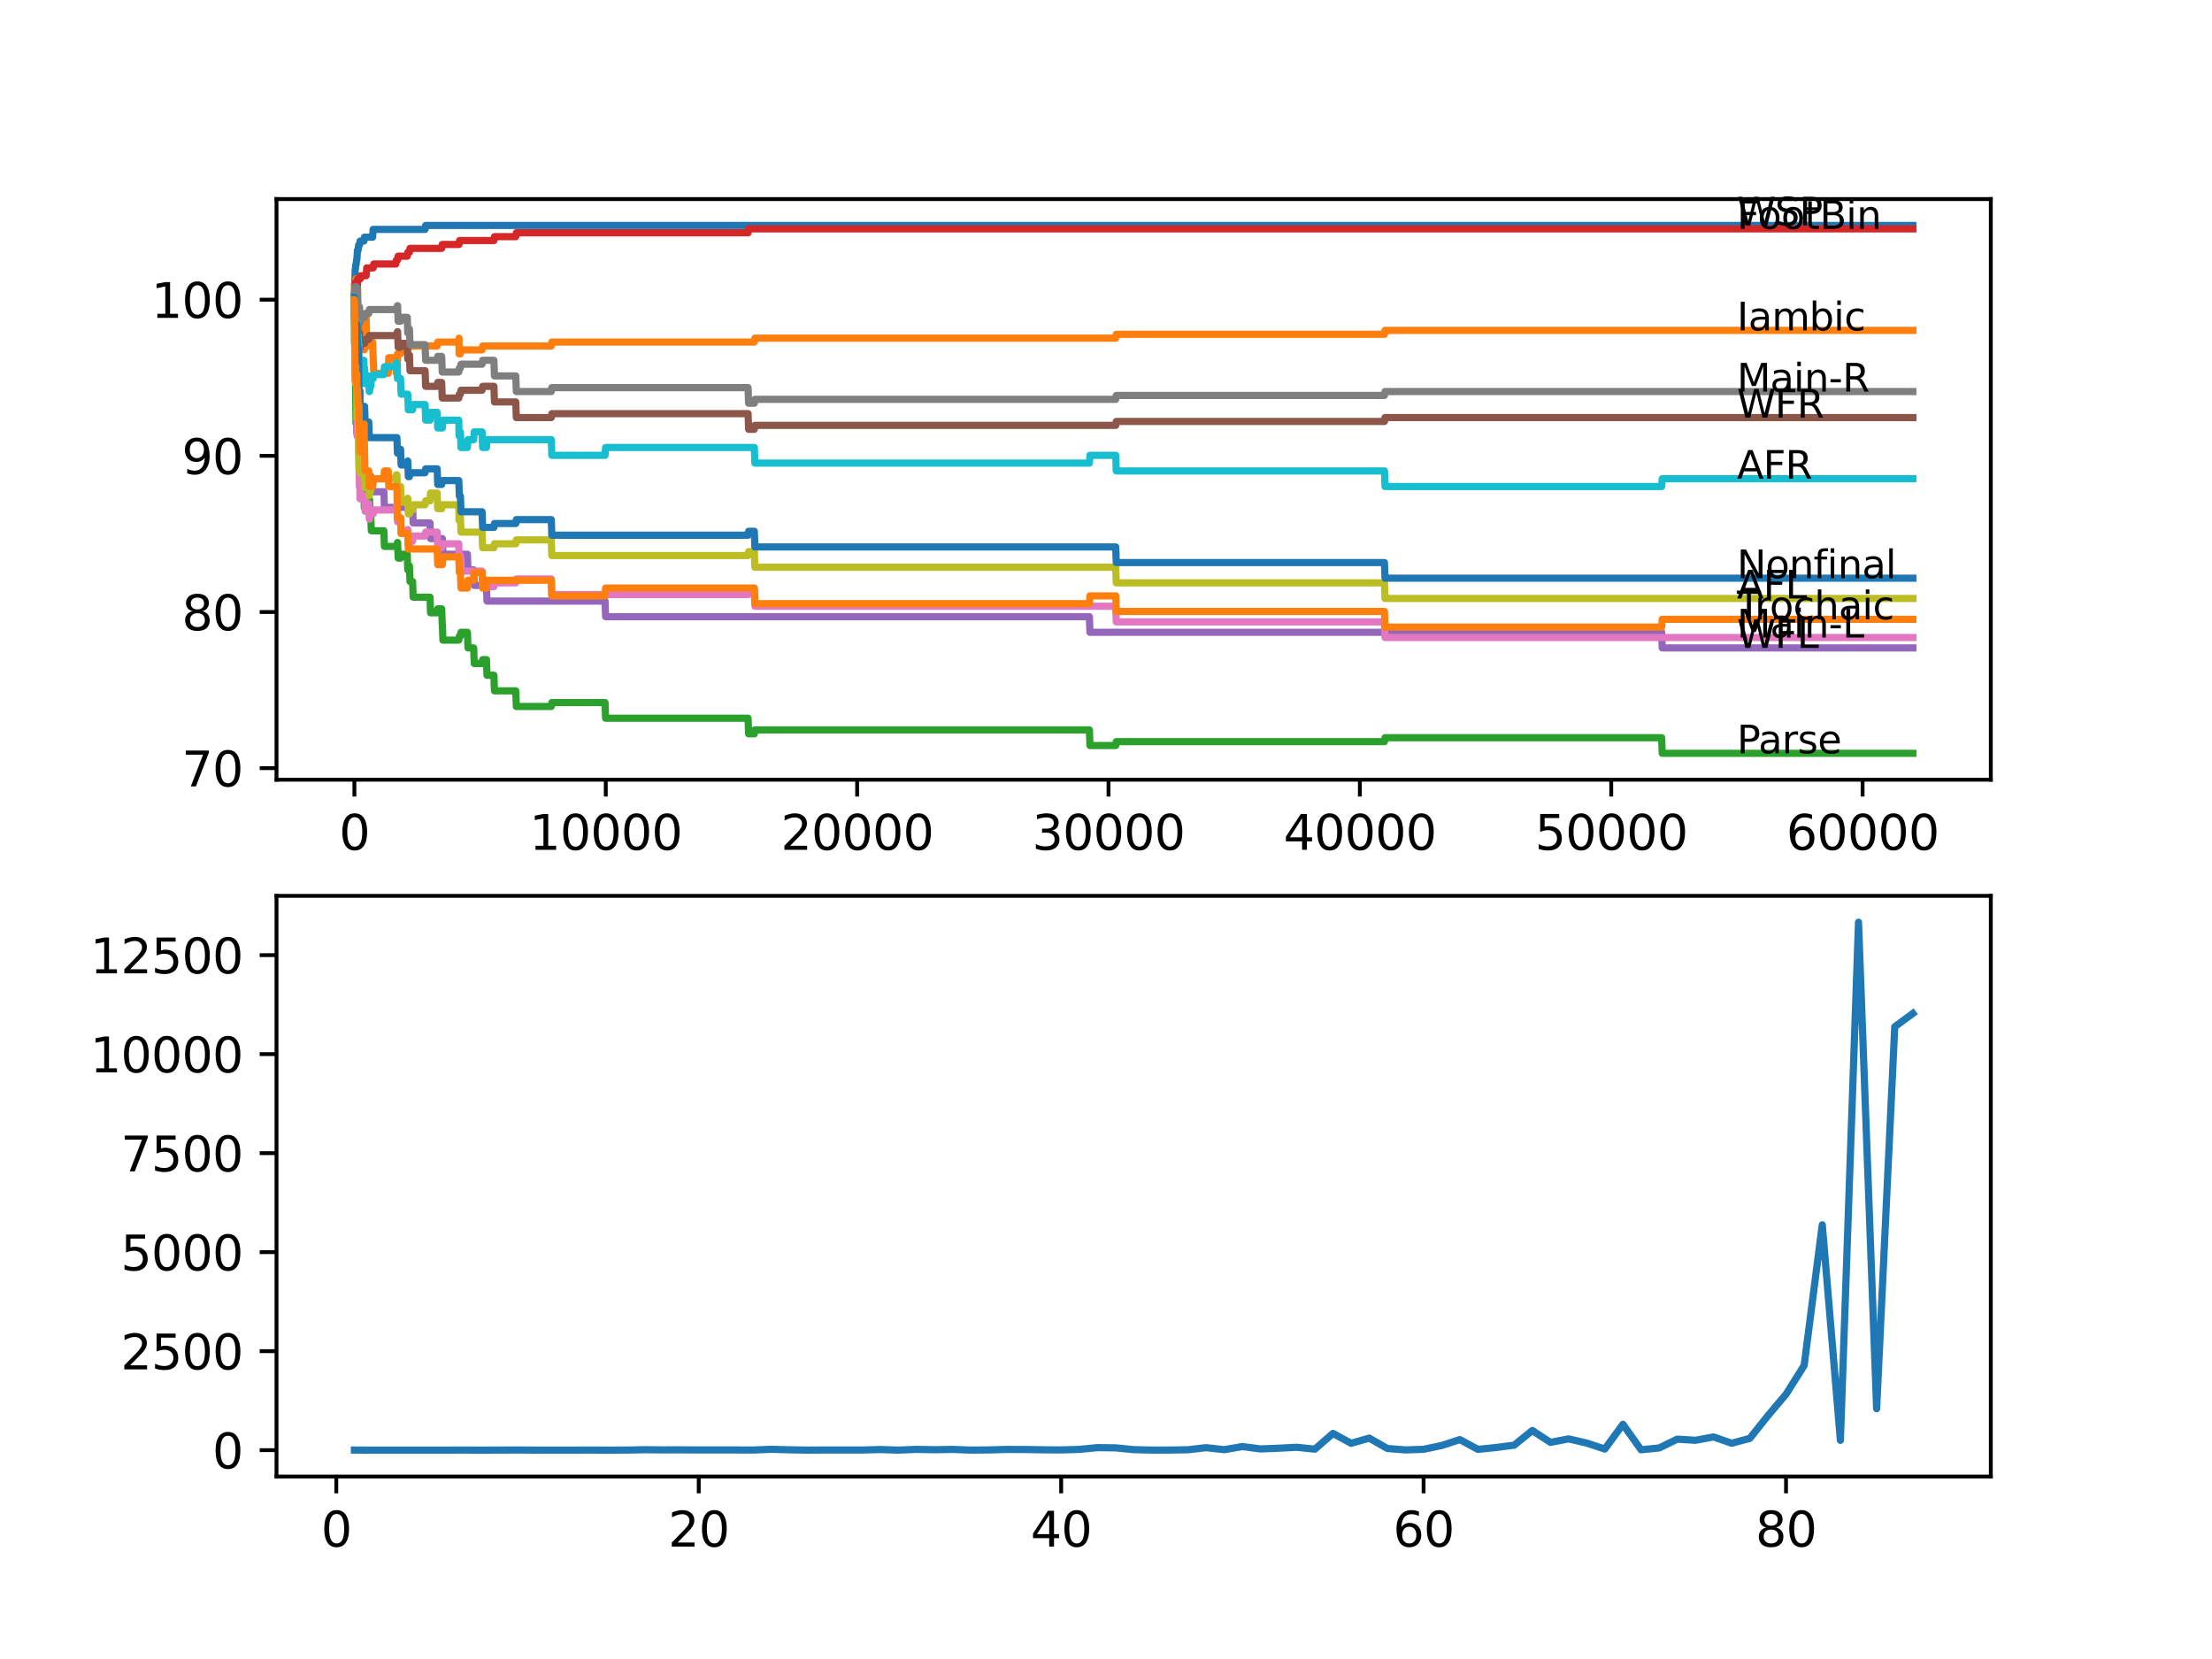 <?xml version="1.0" encoding="utf-8" standalone="no"?>
<!DOCTYPE svg PUBLIC "-//W3C//DTD SVG 1.1//EN"
  "http://www.w3.org/Graphics/SVG/1.1/DTD/svg11.dtd">
<svg xmlns:xlink="http://www.w3.org/1999/xlink" width="460.8pt" height="345.6pt" viewBox="0 0 460.8 345.6" xmlns="http://www.w3.org/2000/svg" version="1.1">
 <defs>
  <style type="text/css">*{stroke-linejoin: round; stroke-linecap: butt}</style>
 </defs>
 <g id="figure_1">
  <g id="patch_1">
   <path d="M 0 345.6 
L 460.8 345.6 
L 460.8 0 
L 0 0 
z
" style="fill: #ffffff"/>
  </g>
  <g id="axes_1">
   <g id="patch_2">
    <path d="M 57.6 162.432 
L 414.72 162.432 
L 414.72 41.472 
L 57.6 41.472 
z
" style="fill: #ffffff"/>
   </g>
   <g id="matplotlib.axis_1">
    <g id="xtick_1">
     <g id="line2d_1">
      <defs>
       <path id="mc3d895a401" d="M 0 0 
L 0 3.5 
" style="stroke: #000000; stroke-width: 0.8"/>
      </defs>
      <g>
       <use xlink:href="#mc3d895a401" x="73.827" y="162.432" style="stroke: #000000; stroke-width: 0.8"/>
      </g>
     </g>
     <g id="text_1">
      <!-- 0 -->
      <g transform="translate(70.646 177.03)scale(0.1 -0.1)">
       <defs>
        <path id="DejaVuSans-30" d="M 2034 4250 
Q 1547 4250 1301 3770 
Q 1056 3291 1056 2328 
Q 1056 1369 1301 889 
Q 1547 409 2034 409 
Q 2525 409 2770 889 
Q 3016 1369 3016 2328 
Q 3016 3291 2770 3770 
Q 2525 4250 2034 4250 
z
M 2034 4750 
Q 2819 4750 3233 4129 
Q 3647 3509 3647 2328 
Q 3647 1150 3233 529 
Q 2819 -91 2034 -91 
Q 1250 -91 836 529 
Q 422 1150 422 2328 
Q 422 3509 836 4129 
Q 1250 4750 2034 4750 
z
" transform="scale(0.016)"/>
       </defs>
       <use xlink:href="#DejaVuSans-30"/>
      </g>
     </g>
    </g>
    <g id="xtick_2">
     <g id="line2d_2">
      <g>
       <use xlink:href="#mc3d895a401" x="126.192" y="162.432" style="stroke: #000000; stroke-width: 0.8"/>
      </g>
     </g>
     <g id="text_2">
      <!-- 10000 -->
      <g transform="translate(110.286 177.03)scale(0.1 -0.1)">
       <defs>
        <path id="DejaVuSans-31" d="M 794 531 
L 1825 531 
L 1825 4091 
L 703 3866 
L 703 4441 
L 1819 4666 
L 2450 4666 
L 2450 531 
L 3481 531 
L 3481 0 
L 794 0 
L 794 531 
z
" transform="scale(0.016)"/>
       </defs>
       <use xlink:href="#DejaVuSans-31"/>
       <use xlink:href="#DejaVuSans-30" x="63.623"/>
       <use xlink:href="#DejaVuSans-30" x="127.246"/>
       <use xlink:href="#DejaVuSans-30" x="190.869"/>
       <use xlink:href="#DejaVuSans-30" x="254.492"/>
      </g>
     </g>
    </g>
    <g id="xtick_3">
     <g id="line2d_3">
      <g>
       <use xlink:href="#mc3d895a401" x="178.556" y="162.432" style="stroke: #000000; stroke-width: 0.8"/>
      </g>
     </g>
     <g id="text_3">
      <!-- 20000 -->
      <g transform="translate(162.65 177.03)scale(0.1 -0.1)">
       <defs>
        <path id="DejaVuSans-32" d="M 1228 531 
L 3431 531 
L 3431 0 
L 469 0 
L 469 531 
Q 828 903 1448 1529 
Q 2069 2156 2228 2338 
Q 2531 2678 2651 2914 
Q 2772 3150 2772 3378 
Q 2772 3750 2511 3984 
Q 2250 4219 1831 4219 
Q 1534 4219 1204 4116 
Q 875 4013 500 3803 
L 500 4441 
Q 881 4594 1212 4672 
Q 1544 4750 1819 4750 
Q 2544 4750 2975 4387 
Q 3406 4025 3406 3419 
Q 3406 3131 3298 2873 
Q 3191 2616 2906 2266 
Q 2828 2175 2409 1742 
Q 1991 1309 1228 531 
z
" transform="scale(0.016)"/>
       </defs>
       <use xlink:href="#DejaVuSans-32"/>
       <use xlink:href="#DejaVuSans-30" x="63.623"/>
       <use xlink:href="#DejaVuSans-30" x="127.246"/>
       <use xlink:href="#DejaVuSans-30" x="190.869"/>
       <use xlink:href="#DejaVuSans-30" x="254.492"/>
      </g>
     </g>
    </g>
    <g id="xtick_4">
     <g id="line2d_4">
      <g>
       <use xlink:href="#mc3d895a401" x="230.921" y="162.432" style="stroke: #000000; stroke-width: 0.8"/>
      </g>
     </g>
     <g id="text_4">
      <!-- 30000 -->
      <g transform="translate(215.015 177.03)scale(0.1 -0.1)">
       <defs>
        <path id="DejaVuSans-33" d="M 2597 2516 
Q 3050 2419 3304 2112 
Q 3559 1806 3559 1356 
Q 3559 666 3084 287 
Q 2609 -91 1734 -91 
Q 1441 -91 1130 -33 
Q 819 25 488 141 
L 488 750 
Q 750 597 1062 519 
Q 1375 441 1716 441 
Q 2309 441 2620 675 
Q 2931 909 2931 1356 
Q 2931 1769 2642 2001 
Q 2353 2234 1838 2234 
L 1294 2234 
L 1294 2753 
L 1863 2753 
Q 2328 2753 2575 2939 
Q 2822 3125 2822 3475 
Q 2822 3834 2567 4026 
Q 2313 4219 1838 4219 
Q 1578 4219 1281 4162 
Q 984 4106 628 3988 
L 628 4550 
Q 988 4650 1302 4700 
Q 1616 4750 1894 4750 
Q 2613 4750 3031 4423 
Q 3450 4097 3450 3541 
Q 3450 3153 3228 2886 
Q 3006 2619 2597 2516 
z
" transform="scale(0.016)"/>
       </defs>
       <use xlink:href="#DejaVuSans-33"/>
       <use xlink:href="#DejaVuSans-30" x="63.623"/>
       <use xlink:href="#DejaVuSans-30" x="127.246"/>
       <use xlink:href="#DejaVuSans-30" x="190.869"/>
       <use xlink:href="#DejaVuSans-30" x="254.492"/>
      </g>
     </g>
    </g>
    <g id="xtick_5">
     <g id="line2d_5">
      <g>
       <use xlink:href="#mc3d895a401" x="283.285" y="162.432" style="stroke: #000000; stroke-width: 0.8"/>
      </g>
     </g>
     <g id="text_5">
      <!-- 40000 -->
      <g transform="translate(267.379 177.03)scale(0.1 -0.1)">
       <defs>
        <path id="DejaVuSans-34" d="M 2419 4116 
L 825 1625 
L 2419 1625 
L 2419 4116 
z
M 2253 4666 
L 3047 4666 
L 3047 1625 
L 3713 1625 
L 3713 1100 
L 3047 1100 
L 3047 0 
L 2419 0 
L 2419 1100 
L 313 1100 
L 313 1709 
L 2253 4666 
z
" transform="scale(0.016)"/>
       </defs>
       <use xlink:href="#DejaVuSans-34"/>
       <use xlink:href="#DejaVuSans-30" x="63.623"/>
       <use xlink:href="#DejaVuSans-30" x="127.246"/>
       <use xlink:href="#DejaVuSans-30" x="190.869"/>
       <use xlink:href="#DejaVuSans-30" x="254.492"/>
      </g>
     </g>
    </g>
    <g id="xtick_6">
     <g id="line2d_6">
      <g>
       <use xlink:href="#mc3d895a401" x="335.65" y="162.432" style="stroke: #000000; stroke-width: 0.8"/>
      </g>
     </g>
     <g id="text_6">
      <!-- 50000 -->
      <g transform="translate(319.744 177.03)scale(0.1 -0.1)">
       <defs>
        <path id="DejaVuSans-35" d="M 691 4666 
L 3169 4666 
L 3169 4134 
L 1269 4134 
L 1269 2991 
Q 1406 3038 1543 3061 
Q 1681 3084 1819 3084 
Q 2600 3084 3056 2656 
Q 3513 2228 3513 1497 
Q 3513 744 3044 326 
Q 2575 -91 1722 -91 
Q 1428 -91 1123 -41 
Q 819 9 494 109 
L 494 744 
Q 775 591 1075 516 
Q 1375 441 1709 441 
Q 2250 441 2565 725 
Q 2881 1009 2881 1497 
Q 2881 1984 2565 2268 
Q 2250 2553 1709 2553 
Q 1456 2553 1204 2497 
Q 953 2441 691 2322 
L 691 4666 
z
" transform="scale(0.016)"/>
       </defs>
       <use xlink:href="#DejaVuSans-35"/>
       <use xlink:href="#DejaVuSans-30" x="63.623"/>
       <use xlink:href="#DejaVuSans-30" x="127.246"/>
       <use xlink:href="#DejaVuSans-30" x="190.869"/>
       <use xlink:href="#DejaVuSans-30" x="254.492"/>
      </g>
     </g>
    </g>
    <g id="xtick_7">
     <g id="line2d_7">
      <g>
       <use xlink:href="#mc3d895a401" x="388.014" y="162.432" style="stroke: #000000; stroke-width: 0.8"/>
      </g>
     </g>
     <g id="text_7">
      <!-- 60000 -->
      <g transform="translate(372.108 177.03)scale(0.1 -0.1)">
       <defs>
        <path id="DejaVuSans-36" d="M 2113 2584 
Q 1688 2584 1439 2293 
Q 1191 2003 1191 1497 
Q 1191 994 1439 701 
Q 1688 409 2113 409 
Q 2538 409 2786 701 
Q 3034 994 3034 1497 
Q 3034 2003 2786 2293 
Q 2538 2584 2113 2584 
z
M 3366 4563 
L 3366 3988 
Q 3128 4100 2886 4159 
Q 2644 4219 2406 4219 
Q 1781 4219 1451 3797 
Q 1122 3375 1075 2522 
Q 1259 2794 1537 2939 
Q 1816 3084 2150 3084 
Q 2853 3084 3261 2657 
Q 3669 2231 3669 1497 
Q 3669 778 3244 343 
Q 2819 -91 2113 -91 
Q 1303 -91 875 529 
Q 447 1150 447 2328 
Q 447 3434 972 4092 
Q 1497 4750 2381 4750 
Q 2619 4750 2861 4703 
Q 3103 4656 3366 4563 
z
" transform="scale(0.016)"/>
       </defs>
       <use xlink:href="#DejaVuSans-36"/>
       <use xlink:href="#DejaVuSans-30" x="63.623"/>
       <use xlink:href="#DejaVuSans-30" x="127.246"/>
       <use xlink:href="#DejaVuSans-30" x="190.869"/>
       <use xlink:href="#DejaVuSans-30" x="254.492"/>
      </g>
     </g>
    </g>
   </g>
   <g id="matplotlib.axis_2">
    <g id="ytick_1">
     <g id="line2d_8">
      <defs>
       <path id="m3ca3c815c6" d="M 0 0 
L -3.5 0 
" style="stroke: #000000; stroke-width: 0.8"/>
      </defs>
      <g>
       <use xlink:href="#m3ca3c815c6" x="57.6" y="160.025" style="stroke: #000000; stroke-width: 0.8"/>
      </g>
     </g>
     <g id="text_8">
      <!-- 70 -->
      <g transform="translate(37.875 163.824)scale(0.1 -0.1)">
       <defs>
        <path id="DejaVuSans-37" d="M 525 4666 
L 3525 4666 
L 3525 4397 
L 1831 0 
L 1172 0 
L 2766 4134 
L 525 4134 
L 525 4666 
z
" transform="scale(0.016)"/>
       </defs>
       <use xlink:href="#DejaVuSans-37"/>
       <use xlink:href="#DejaVuSans-30" x="63.623"/>
      </g>
     </g>
    </g>
    <g id="ytick_2">
     <g id="line2d_9">
      <g>
       <use xlink:href="#m3ca3c815c6" x="57.6" y="127.491" style="stroke: #000000; stroke-width: 0.8"/>
      </g>
     </g>
     <g id="text_9">
      <!-- 80 -->
      <g transform="translate(37.875 131.29)scale(0.1 -0.1)">
       <defs>
        <path id="DejaVuSans-38" d="M 2034 2216 
Q 1584 2216 1326 1975 
Q 1069 1734 1069 1313 
Q 1069 891 1326 650 
Q 1584 409 2034 409 
Q 2484 409 2743 651 
Q 3003 894 3003 1313 
Q 3003 1734 2745 1975 
Q 2488 2216 2034 2216 
z
M 1403 2484 
Q 997 2584 770 2862 
Q 544 3141 544 3541 
Q 544 4100 942 4425 
Q 1341 4750 2034 4750 
Q 2731 4750 3128 4425 
Q 3525 4100 3525 3541 
Q 3525 3141 3298 2862 
Q 3072 2584 2669 2484 
Q 3125 2378 3379 2068 
Q 3634 1759 3634 1313 
Q 3634 634 3220 271 
Q 2806 -91 2034 -91 
Q 1263 -91 848 271 
Q 434 634 434 1313 
Q 434 1759 690 2068 
Q 947 2378 1403 2484 
z
M 1172 3481 
Q 1172 3119 1398 2916 
Q 1625 2713 2034 2713 
Q 2441 2713 2670 2916 
Q 2900 3119 2900 3481 
Q 2900 3844 2670 4047 
Q 2441 4250 2034 4250 
Q 1625 4250 1398 4047 
Q 1172 3844 1172 3481 
z
" transform="scale(0.016)"/>
       </defs>
       <use xlink:href="#DejaVuSans-38"/>
       <use xlink:href="#DejaVuSans-30" x="63.623"/>
      </g>
     </g>
    </g>
    <g id="ytick_3">
     <g id="line2d_10">
      <g>
       <use xlink:href="#m3ca3c815c6" x="57.6" y="94.957" style="stroke: #000000; stroke-width: 0.8"/>
      </g>
     </g>
     <g id="text_10">
      <!-- 90 -->
      <g transform="translate(37.875 98.756)scale(0.1 -0.1)">
       <defs>
        <path id="DejaVuSans-39" d="M 703 97 
L 703 672 
Q 941 559 1184 500 
Q 1428 441 1663 441 
Q 2288 441 2617 861 
Q 2947 1281 2994 2138 
Q 2813 1869 2534 1725 
Q 2256 1581 1919 1581 
Q 1219 1581 811 2004 
Q 403 2428 403 3163 
Q 403 3881 828 4315 
Q 1253 4750 1959 4750 
Q 2769 4750 3195 4129 
Q 3622 3509 3622 2328 
Q 3622 1225 3098 567 
Q 2575 -91 1691 -91 
Q 1453 -91 1209 -44 
Q 966 3 703 97 
z
M 1959 2075 
Q 2384 2075 2632 2365 
Q 2881 2656 2881 3163 
Q 2881 3666 2632 3958 
Q 2384 4250 1959 4250 
Q 1534 4250 1286 3958 
Q 1038 3666 1038 3163 
Q 1038 2656 1286 2365 
Q 1534 2075 1959 2075 
z
" transform="scale(0.016)"/>
       </defs>
       <use xlink:href="#DejaVuSans-39"/>
       <use xlink:href="#DejaVuSans-30" x="63.623"/>
      </g>
     </g>
    </g>
    <g id="ytick_4">
     <g id="line2d_11">
      <g>
       <use xlink:href="#m3ca3c815c6" x="57.6" y="62.424" style="stroke: #000000; stroke-width: 0.8"/>
      </g>
     </g>
     <g id="text_11">
      <!-- 100 -->
      <g transform="translate(31.512 66.223)scale(0.1 -0.1)">
       <use xlink:href="#DejaVuSans-31"/>
       <use xlink:href="#DejaVuSans-30" x="63.623"/>
       <use xlink:href="#DejaVuSans-30" x="127.246"/>
      </g>
     </g>
    </g>
   </g>
   <g id="line2d_12">
    <path d="M 73.833 61.881 
L 73.843 61.881 
L 73.99 56.188 
L 74.011 56.188 
L 74.126 55.104 
L 74.184 55.104 
L 74.299 54.019 
L 74.351 54.019 
L 74.472 52.121 
L 74.602 52.121 
L 74.718 51.037 
L 74.896 51.037 
L 75.011 50.224 
L 75.802 50.224 
L 75.917 49.41 
L 77.619 49.41 
L 77.734 47.784 
L 88.552 47.784 
L 88.668 46.97 
L 398.487 46.97 
L 398.487 46.97 
" clip-path="url(#pe1e6309260)" style="fill: none; stroke: #1f77b4; stroke-width: 1.5; stroke-linecap: square"/>
   </g>
   <g id="line2d_13">
    <path d="M 73.833 62.424 
L 73.838 62.424 
L 73.848 59.17 
L 73.932 64.593 
L 73.943 64.593 
L 73.953 67.846 
L 74.053 64.593 
L 74.089 64.593 
L 74.142 58.086 
L 74.205 61.339 
L 74.409 61.339 
L 74.524 64.593 
L 74.602 64.593 
L 74.718 67.846 
L 74.76 67.846 
L 74.88 66.382 
L 75.063 66.382 
L 75.178 69.635 
L 75.802 69.635 
L 75.87 72.889 
L 75.901 66.382 
L 75.906 66.382 
L 75.948 66.382 
L 76.063 65.569 
L 76.278 65.569 
L 76.399 72.075 
L 76.818 72.075 
L 76.933 71.262 
L 77.619 71.262 
L 77.734 74.515 
L 77.75 74.515 
L 77.865 77.769 
L 80.871 77.769 
L 80.986 74.515 
L 82.462 74.515 
L 82.578 77.769 
L 82.682 77.769 
L 82.818 73.702 
L 83.447 73.702 
L 83.562 72.889 
L 84.944 72.889 
L 85.06 72.075 
L 91.071 72.075 
L 91.186 71.262 
L 95.574 71.262 
L 95.627 70.449 
L 95.632 73.702 
L 95.669 73.702 
L 95.915 73.702 
L 96.03 72.889 
L 100.423 72.889 
L 100.539 72.075 
L 114.839 72.075 
L 114.955 71.262 
L 157.139 71.262 
L 157.255 70.449 
L 232.424 70.449 
L 232.539 69.635 
L 288.407 69.635 
L 288.522 68.822 
L 398.487 68.822 
L 398.487 68.822 
" clip-path="url(#pe1e6309260)" style="fill: none; stroke: #ff7f0e; stroke-width: 1.5; stroke-linecap: square"/>
   </g>
   <g id="line2d_14">
    <path d="M 73.833 65.677 
L 73.843 65.677 
L 73.864 62.966 
L 73.896 71.642 
L 73.911 71.642 
L 74.011 79.504 
L 74.032 78.419 
L 74.047 78.419 
L 74.173 88.179 
L 74.184 88.179 
L 74.299 87.095 
L 74.346 90.348 
L 74.409 87.366 
L 74.498 87.366 
L 74.602 90.619 
L 74.608 89.535 
L 74.76 89.535 
L 74.801 88.071 
L 74.807 91.324 
L 74.859 91.324 
L 74.985 91.324 
L 75.032 90.24 
L 75.069 96.747 
L 75.163 96.747 
L 75.278 100 
L 75.498 100 
L 75.613 103.253 
L 75.802 103.253 
L 75.88 102.44 
L 75.885 105.693 
L 75.896 105.693 
L 75.948 105.693 
L 76.063 104.88 
L 76.818 104.88 
L 76.933 104.067 
L 76.98 104.067 
L 77.095 107.32 
L 77.236 107.32 
L 77.352 110.573 
L 79.965 110.573 
L 80.08 113.827 
L 82.682 113.827 
L 82.798 113.013 
L 82.829 113.013 
L 82.944 116.267 
L 83.447 116.267 
L 83.562 115.453 
L 84.84 115.453 
L 84.944 118.707 
L 84.95 117.893 
L 85.295 117.893 
L 85.411 121.147 
L 85.955 121.147 
L 86.07 124.4 
L 89.579 124.4 
L 89.694 127.654 
L 91.071 127.654 
L 91.186 126.84 
L 92.008 126.84 
L 92.124 130.094 
L 92.155 130.094 
L 92.27 133.347 
L 95.574 133.347 
L 95.69 132.534 
L 95.915 132.534 
L 96.03 131.72 
L 97.371 131.72 
L 97.486 134.974 
L 98.674 134.974 
L 98.79 138.227 
L 100.423 138.227 
L 100.539 137.414 
L 101.335 137.414 
L 101.45 140.667 
L 102.89 140.667 
L 103.005 143.92 
L 107.445 143.92 
L 107.561 147.174 
L 114.839 147.174 
L 114.955 146.36 
L 126.04 146.36 
L 126.155 149.614 
L 155.836 149.614 
L 155.951 152.867 
L 157.139 152.867 
L 157.255 152.054 
L 226.941 152.054 
L 227.056 155.307 
L 232.424 155.307 
L 232.539 154.494 
L 288.407 154.494 
L 288.522 153.68 
L 346.154 153.68 
L 346.269 156.934 
L 398.487 156.934 
L 398.487 156.934 
" clip-path="url(#pe1e6309260)" style="fill: none; stroke: #2ca02c; stroke-width: 1.5; stroke-linecap: square"/>
   </g>
   <g id="line2d_15">
    <path d="M 73.833 61.881 
L 73.875 61.881 
L 73.995 58.899 
L 74.089 58.899 
L 74.142 62.153 
L 74.199 60.526 
L 74.409 60.526 
L 74.534 58.086 
L 75.063 58.086 
L 75.178 57.435 
L 76.278 57.435 
L 76.399 55.808 
L 77.75 55.808 
L 77.865 54.995 
L 82.462 54.995 
L 82.578 54.182 
L 82.829 54.182 
L 82.944 53.368 
L 84.84 53.368 
L 84.955 52.555 
L 85.295 52.555 
L 85.411 51.742 
L 92.008 51.742 
L 92.124 50.928 
L 95.627 50.928 
L 95.742 50.115 
L 102.89 50.115 
L 103.005 49.302 
L 107.445 49.302 
L 107.561 48.488 
L 155.836 48.488 
L 155.951 47.675 
L 398.487 47.675 
L 398.487 47.675 
" clip-path="url(#pe1e6309260)" style="fill: none; stroke: #d62728; stroke-width: 1.5; stroke-linecap: square"/>
   </g>
   <g id="line2d_16">
    <path d="M 73.833 62.424 
L 73.848 62.424 
L 73.864 60.526 
L 73.885 67.033 
L 73.911 67.033 
L 74.011 75.708 
L 74.032 74.624 
L 74.047 74.624 
L 74.163 77.877 
L 74.184 77.877 
L 74.299 76.793 
L 74.393 83.299 
L 74.414 82.215 
L 74.602 82.215 
L 74.66 81.13 
L 74.665 84.384 
L 74.702 84.384 
L 74.77 84.384 
L 74.801 83.733 
L 74.807 86.987 
L 74.859 86.987 
L 75.063 86.987 
L 75.184 93.493 
L 75.498 93.493 
L 75.613 96.747 
L 75.802 96.747 
L 75.88 95.933 
L 75.885 99.187 
L 75.896 99.187 
L 77.236 99.187 
L 77.352 102.44 
L 79.965 102.44 
L 80.08 105.693 
L 85.955 105.693 
L 86.07 108.947 
L 89.579 108.947 
L 89.694 112.2 
L 92.155 112.2 
L 92.27 115.453 
L 97.371 115.453 
L 97.486 118.707 
L 98.674 118.707 
L 98.79 121.96 
L 101.335 121.96 
L 101.45 125.214 
L 126.04 125.214 
L 126.155 128.467 
L 226.941 128.467 
L 227.056 131.72 
L 346.154 131.72 
L 346.269 134.974 
L 398.487 134.974 
L 398.487 134.974 
" clip-path="url(#pe1e6309260)" style="fill: none; stroke: #9467bd; stroke-width: 1.5; stroke-linecap: square"/>
   </g>
   <g id="line2d_17">
    <path d="M 73.833 65.677 
L 73.843 65.677 
L 73.964 64.05 
L 74.168 64.05 
L 74.283 67.304 
L 74.351 67.304 
L 74.472 65.406 
L 74.493 65.406 
L 74.613 71.913 
L 74.66 71.913 
L 74.781 69.364 
L 74.896 69.364 
L 74.985 72.618 
L 75.006 71.533 
L 75.948 71.533 
L 76.063 70.72 
L 76.818 70.72 
L 76.933 69.906 
L 82.682 69.906 
L 82.798 69.093 
L 82.829 69.093 
L 82.944 72.346 
L 83.447 72.346 
L 83.562 71.533 
L 84.84 71.533 
L 84.944 74.786 
L 84.95 73.973 
L 85.295 73.973 
L 85.411 77.226 
L 88.552 77.226 
L 88.668 80.48 
L 91.071 80.48 
L 91.186 79.666 
L 92.008 79.666 
L 92.124 82.92 
L 95.574 82.92 
L 95.69 82.106 
L 95.915 82.106 
L 96.03 81.293 
L 100.423 81.293 
L 100.539 80.48 
L 102.89 80.48 
L 103.005 83.733 
L 107.445 83.733 
L 107.561 86.987 
L 114.839 86.987 
L 114.955 86.173 
L 155.836 86.173 
L 155.951 89.427 
L 157.139 89.427 
L 157.255 88.613 
L 232.424 88.613 
L 232.539 87.8 
L 288.407 87.8 
L 288.522 86.987 
L 398.487 86.987 
L 398.487 86.987 
" clip-path="url(#pe1e6309260)" style="fill: none; stroke: #8c564b; stroke-width: 1.5; stroke-linecap: square"/>
   </g>
   <g id="line2d_18">
    <path d="M 73.833 61.881 
L 73.843 61.881 
L 73.943 73.81 
L 73.969 72.997 
L 74.011 72.997 
L 74.131 79.504 
L 74.142 79.504 
L 74.262 77.877 
L 74.346 77.877 
L 74.409 90.891 
L 74.472 90.077 
L 74.493 90.077 
L 74.602 88.451 
L 74.723 94.957 
L 74.76 94.957 
L 74.88 101.464 
L 74.896 101.464 
L 74.985 100.651 
L 74.99 103.904 
L 75.063 103.904 
L 75.178 103.253 
L 75.948 103.253 
L 76.063 106.507 
L 76.278 106.507 
L 76.399 104.88 
L 76.818 104.88 
L 76.933 108.133 
L 76.98 108.133 
L 77.095 107.049 
L 77.75 107.049 
L 77.865 106.236 
L 82.462 106.236 
L 82.578 105.422 
L 82.682 105.422 
L 82.798 108.676 
L 82.829 108.676 
L 82.944 107.862 
L 83.447 107.862 
L 83.562 111.116 
L 84.84 111.116 
L 84.944 110.302 
L 85.06 113.556 
L 85.295 113.556 
L 85.411 112.742 
L 85.955 112.742 
L 86.07 111.658 
L 88.552 111.658 
L 88.668 110.845 
L 91.071 110.845 
L 91.186 114.098 
L 92.008 114.098 
L 92.124 113.285 
L 95.574 113.285 
L 95.627 116.538 
L 95.684 115.725 
L 95.915 115.725 
L 96.03 118.978 
L 100.423 118.978 
L 100.539 122.231 
L 102.89 122.231 
L 103.005 121.418 
L 107.445 121.418 
L 107.561 120.605 
L 114.839 120.605 
L 114.955 123.858 
L 155.836 123.858 
L 155.951 123.045 
L 157.139 123.045 
L 157.255 126.298 
L 232.424 126.298 
L 232.539 129.551 
L 288.407 129.551 
L 288.522 132.805 
L 398.487 132.805 
L 398.487 132.805 
" clip-path="url(#pe1e6309260)" style="fill: none; stroke: #e377c2; stroke-width: 1.5; stroke-linecap: square"/>
   </g>
   <g id="line2d_19">
    <path d="M 73.833 65.677 
L 73.843 65.677 
L 73.99 59.713 
L 74.168 59.713 
L 74.283 62.966 
L 74.346 62.966 
L 74.466 59.984 
L 74.493 59.984 
L 74.613 66.49 
L 74.66 66.49 
L 74.781 63.942 
L 74.896 63.942 
L 74.985 67.195 
L 75.006 66.111 
L 75.948 66.111 
L 76.063 65.297 
L 76.818 65.297 
L 76.933 64.484 
L 82.682 64.484 
L 82.798 63.671 
L 82.829 63.671 
L 82.944 66.924 
L 83.447 66.924 
L 83.562 66.111 
L 84.84 66.111 
L 84.944 69.364 
L 84.95 68.551 
L 85.295 68.551 
L 85.411 71.804 
L 88.552 71.804 
L 88.668 75.058 
L 91.071 75.058 
L 91.186 74.244 
L 92.008 74.244 
L 92.124 77.498 
L 95.574 77.498 
L 95.69 76.684 
L 95.915 76.684 
L 96.03 75.871 
L 100.423 75.871 
L 100.539 75.058 
L 102.89 75.058 
L 103.005 78.311 
L 107.445 78.311 
L 107.561 81.564 
L 114.839 81.564 
L 114.955 80.751 
L 155.836 80.751 
L 155.951 84.004 
L 157.139 84.004 
L 157.255 83.191 
L 232.424 83.191 
L 232.539 82.378 
L 288.407 82.378 
L 288.522 81.564 
L 398.487 81.564 
L 398.487 81.564 
" clip-path="url(#pe1e6309260)" style="fill: none; stroke: #7f7f7f; stroke-width: 1.5; stroke-linecap: square"/>
   </g>
   <g id="line2d_20">
    <path d="M 73.833 61.881 
L 73.843 61.881 
L 73.943 74.353 
L 73.969 73.539 
L 74.011 73.539 
L 74.131 80.046 
L 74.142 80.046 
L 74.262 78.419 
L 74.346 78.419 
L 74.351 77.335 
L 74.398 87.095 
L 74.414 86.282 
L 74.493 86.282 
L 74.602 84.655 
L 74.723 91.162 
L 74.76 91.162 
L 74.801 97.668 
L 74.875 96.042 
L 74.896 96.042 
L 74.985 95.228 
L 74.99 98.482 
L 75.032 98.482 
L 75.147 96.747 
L 75.802 96.747 
L 75.88 100 
L 75.912 98.373 
L 75.948 98.373 
L 76.063 101.627 
L 76.278 101.627 
L 76.399 100 
L 76.818 100 
L 76.933 103.253 
L 76.98 103.253 
L 77.095 102.169 
L 77.236 102.169 
L 77.352 100.542 
L 77.75 100.542 
L 77.865 99.729 
L 82.462 99.729 
L 82.578 98.916 
L 82.682 98.916 
L 82.798 102.169 
L 82.829 102.169 
L 82.944 101.356 
L 83.447 101.356 
L 83.562 104.609 
L 84.84 104.609 
L 84.944 103.796 
L 85.06 107.049 
L 85.295 107.049 
L 85.411 106.236 
L 85.955 106.236 
L 86.07 105.151 
L 88.552 105.151 
L 88.668 104.338 
L 89.579 104.338 
L 89.694 102.711 
L 91.071 102.711 
L 91.186 105.964 
L 92.008 105.964 
L 92.124 105.151 
L 95.574 105.151 
L 95.627 108.405 
L 95.684 107.591 
L 95.915 107.591 
L 96.03 110.845 
L 100.423 110.845 
L 100.539 114.098 
L 102.89 114.098 
L 103.005 113.285 
L 107.445 113.285 
L 107.561 112.471 
L 114.839 112.471 
L 114.955 115.725 
L 155.836 115.725 
L 155.951 114.911 
L 157.139 114.911 
L 157.255 118.165 
L 232.424 118.165 
L 232.539 121.418 
L 288.407 121.418 
L 288.522 124.671 
L 398.487 124.671 
L 398.487 124.671 
" clip-path="url(#pe1e6309260)" style="fill: none; stroke: #bcbd22; stroke-width: 1.5; stroke-linecap: square"/>
   </g>
   <g id="line2d_21">
    <path d="M 73.833 61.881 
L 73.843 61.881 
L 73.864 71.642 
L 73.958 65.948 
L 74.011 65.948 
L 74.047 69.201 
L 74.121 67.575 
L 74.142 67.575 
L 74.184 66.761 
L 74.189 70.015 
L 74.236 70.015 
L 74.299 70.015 
L 74.393 67.304 
L 74.398 70.557 
L 74.403 70.557 
L 74.409 70.557 
L 74.524 69.744 
L 74.602 69.744 
L 74.66 72.997 
L 74.712 71.913 
L 74.76 71.913 
L 74.801 78.419 
L 74.875 76.793 
L 74.896 76.793 
L 75.011 80.046 
L 75.032 80.046 
L 75.147 78.311 
L 75.163 78.311 
L 75.278 76.684 
L 75.498 76.684 
L 75.613 75.058 
L 75.802 75.058 
L 75.88 78.311 
L 75.912 76.684 
L 75.948 76.684 
L 76.063 79.938 
L 76.278 79.938 
L 76.399 78.311 
L 76.818 78.311 
L 76.933 81.564 
L 76.98 81.564 
L 77.095 80.48 
L 77.236 80.48 
L 77.352 78.853 
L 77.75 78.853 
L 77.865 78.04 
L 79.965 78.04 
L 80.08 76.413 
L 82.462 76.413 
L 82.578 75.6 
L 82.682 75.6 
L 82.798 78.853 
L 83.447 78.853 
L 83.562 82.106 
L 84.944 82.106 
L 85.06 85.36 
L 85.955 85.36 
L 86.07 84.275 
L 88.552 84.275 
L 88.668 87.529 
L 89.579 87.529 
L 89.694 85.902 
L 91.071 85.902 
L 91.186 89.155 
L 92.155 89.155 
L 92.27 87.529 
L 95.574 87.529 
L 95.627 90.782 
L 95.684 89.969 
L 95.915 89.969 
L 96.03 93.222 
L 97.371 93.222 
L 97.486 91.595 
L 98.674 91.595 
L 98.79 89.969 
L 100.423 89.969 
L 100.539 93.222 
L 101.335 93.222 
L 101.45 91.595 
L 114.839 91.595 
L 114.955 94.849 
L 126.04 94.849 
L 126.155 93.222 
L 157.139 93.222 
L 157.255 96.476 
L 226.941 96.476 
L 227.056 94.849 
L 232.424 94.849 
L 232.539 98.102 
L 288.407 98.102 
L 288.522 101.356 
L 346.154 101.356 
L 346.269 99.729 
L 398.487 99.729 
L 398.487 99.729 
" clip-path="url(#pe1e6309260)" style="fill: none; stroke: #17becf; stroke-width: 1.5; stroke-linecap: square"/>
   </g>
   <g id="line2d_22">
    <path d="M 73.833 61.881 
L 73.843 61.881 
L 73.964 68.388 
L 74.168 68.388 
L 74.283 67.575 
L 74.351 67.575 
L 74.472 74.082 
L 74.493 74.082 
L 74.613 72.455 
L 74.66 72.455 
L 74.786 82.215 
L 74.896 82.215 
L 74.985 81.402 
L 74.99 84.655 
L 75.948 84.655 
L 76.063 87.908 
L 76.818 87.908 
L 76.933 91.162 
L 82.682 91.162 
L 82.798 94.415 
L 82.829 94.415 
L 82.944 93.602 
L 83.447 93.602 
L 83.562 96.855 
L 84.84 96.855 
L 84.944 96.042 
L 85.06 99.295 
L 85.295 99.295 
L 85.411 98.482 
L 88.552 98.482 
L 88.668 97.668 
L 91.071 97.668 
L 91.186 100.922 
L 92.008 100.922 
L 92.124 100.108 
L 95.574 100.108 
L 95.69 103.362 
L 95.915 103.362 
L 96.03 106.615 
L 100.423 106.615 
L 100.539 109.869 
L 102.89 109.869 
L 103.005 109.055 
L 107.445 109.055 
L 107.561 108.242 
L 114.839 108.242 
L 114.955 111.495 
L 155.836 111.495 
L 155.951 110.682 
L 157.139 110.682 
L 157.255 113.935 
L 232.424 113.935 
L 232.539 117.189 
L 288.407 117.189 
L 288.522 120.442 
L 398.487 120.442 
L 398.487 120.442 
" clip-path="url(#pe1e6309260)" style="fill: none; stroke: #1f77b4; stroke-width: 1.5; stroke-linecap: square"/>
   </g>
   <g id="line2d_23">
    <path d="M 73.833 62.424 
L 73.838 62.424 
L 73.969 77.877 
L 74.047 77.877 
L 74.115 76.25 
L 74.121 79.504 
L 74.152 79.504 
L 74.299 79.504 
L 74.346 77.877 
L 74.351 81.13 
L 74.403 81.13 
L 74.493 81.13 
L 74.608 84.384 
L 74.76 84.384 
L 74.88 90.891 
L 74.985 90.891 
L 75.032 94.144 
L 75.095 92.409 
L 75.163 92.409 
L 75.278 90.782 
L 75.498 90.782 
L 75.613 89.155 
L 75.802 89.155 
L 75.87 88.342 
L 75.875 91.595 
L 75.896 91.595 
L 76.016 98.102 
L 76.818 98.102 
L 76.933 101.356 
L 77.619 101.356 
L 77.734 99.729 
L 79.965 99.729 
L 80.08 98.102 
L 80.871 98.102 
L 80.986 101.356 
L 82.682 101.356 
L 82.803 107.862 
L 83.447 107.862 
L 83.562 111.116 
L 84.944 111.116 
L 85.06 114.369 
L 91.071 114.369 
L 91.186 117.622 
L 92.155 117.622 
L 92.27 115.996 
L 95.574 115.996 
L 95.69 119.249 
L 95.915 119.249 
L 96.03 122.502 
L 97.371 122.502 
L 97.486 120.876 
L 98.674 120.876 
L 98.79 119.249 
L 100.423 119.249 
L 100.539 122.502 
L 101.335 122.502 
L 101.45 120.876 
L 114.839 120.876 
L 114.955 124.129 
L 126.04 124.129 
L 126.155 122.502 
L 157.139 122.502 
L 157.255 125.756 
L 226.941 125.756 
L 227.056 124.129 
L 232.424 124.129 
L 232.539 127.382 
L 288.407 127.382 
L 288.522 130.636 
L 346.154 130.636 
L 346.269 129.009 
L 398.487 129.009 
L 398.487 129.009 
" clip-path="url(#pe1e6309260)" style="fill: none; stroke: #ff7f0e; stroke-width: 1.5; stroke-linecap: square"/>
   </g>
   <g id="patch_3">
    <path d="M 57.6 162.432 
L 57.6 41.472 
" style="fill: none; stroke: #000000; stroke-width: 0.8; stroke-linejoin: miter; stroke-linecap: square"/>
   </g>
   <g id="patch_4">
    <path d="M 414.72 162.432 
L 414.72 41.472 
" style="fill: none; stroke: #000000; stroke-width: 0.8; stroke-linejoin: miter; stroke-linecap: square"/>
   </g>
   <g id="patch_5">
    <path d="M 57.6 162.432 
L 414.72 162.432 
" style="fill: none; stroke: #000000; stroke-width: 0.8; stroke-linejoin: miter; stroke-linecap: square"/>
   </g>
   <g id="patch_6">
    <path d="M 57.6 41.472 
L 414.72 41.472 
" style="fill: none; stroke: #000000; stroke-width: 0.8; stroke-linejoin: miter; stroke-linecap: square"/>
   </g>
   <g id="text_12">
    <!-- WSP -->
    <g transform="translate(361.832 46.97)scale(0.08 -0.08)">
     <defs>
      <path id="DejaVuSans-57" d="M 213 4666 
L 850 4666 
L 1831 722 
L 2809 4666 
L 3519 4666 
L 4500 722 
L 5478 4666 
L 6119 4666 
L 4947 0 
L 4153 0 
L 3169 4050 
L 2175 0 
L 1381 0 
L 213 4666 
z
" transform="scale(0.016)"/>
      <path id="DejaVuSans-53" d="M 3425 4513 
L 3425 3897 
Q 3066 4069 2747 4153 
Q 2428 4238 2131 4238 
Q 1616 4238 1336 4038 
Q 1056 3838 1056 3469 
Q 1056 3159 1242 3001 
Q 1428 2844 1947 2747 
L 2328 2669 
Q 3034 2534 3370 2195 
Q 3706 1856 3706 1288 
Q 3706 609 3251 259 
Q 2797 -91 1919 -91 
Q 1588 -91 1214 -16 
Q 841 59 441 206 
L 441 856 
Q 825 641 1194 531 
Q 1563 422 1919 422 
Q 2459 422 2753 634 
Q 3047 847 3047 1241 
Q 3047 1584 2836 1778 
Q 2625 1972 2144 2069 
L 1759 2144 
Q 1053 2284 737 2584 
Q 422 2884 422 3419 
Q 422 4038 858 4394 
Q 1294 4750 2059 4750 
Q 2388 4750 2728 4690 
Q 3069 4631 3425 4513 
z
" transform="scale(0.016)"/>
      <path id="DejaVuSans-50" d="M 1259 4147 
L 1259 2394 
L 2053 2394 
Q 2494 2394 2734 2622 
Q 2975 2850 2975 3272 
Q 2975 3691 2734 3919 
Q 2494 4147 2053 4147 
L 1259 4147 
z
M 628 4666 
L 2053 4666 
Q 2838 4666 3239 4311 
Q 3641 3956 3641 3272 
Q 3641 2581 3239 2228 
Q 2838 1875 2053 1875 
L 1259 1875 
L 1259 0 
L 628 0 
L 628 4666 
z
" transform="scale(0.016)"/>
     </defs>
     <use xlink:href="#DejaVuSans-57"/>
     <use xlink:href="#DejaVuSans-53" x="98.877"/>
     <use xlink:href="#DejaVuSans-50" x="162.354"/>
    </g>
   </g>
   <g id="text_13">
    <!-- Iambic -->
    <g transform="translate(361.832 68.822)scale(0.08 -0.08)">
     <defs>
      <path id="DejaVuSans-49" d="M 628 4666 
L 1259 4666 
L 1259 0 
L 628 0 
L 628 4666 
z
" transform="scale(0.016)"/>
      <path id="DejaVuSans-61" d="M 2194 1759 
Q 1497 1759 1228 1600 
Q 959 1441 959 1056 
Q 959 750 1161 570 
Q 1363 391 1709 391 
Q 2188 391 2477 730 
Q 2766 1069 2766 1631 
L 2766 1759 
L 2194 1759 
z
M 3341 1997 
L 3341 0 
L 2766 0 
L 2766 531 
Q 2569 213 2275 61 
Q 1981 -91 1556 -91 
Q 1019 -91 701 211 
Q 384 513 384 1019 
Q 384 1609 779 1909 
Q 1175 2209 1959 2209 
L 2766 2209 
L 2766 2266 
Q 2766 2663 2505 2880 
Q 2244 3097 1772 3097 
Q 1472 3097 1187 3025 
Q 903 2953 641 2809 
L 641 3341 
Q 956 3463 1253 3523 
Q 1550 3584 1831 3584 
Q 2591 3584 2966 3190 
Q 3341 2797 3341 1997 
z
" transform="scale(0.016)"/>
      <path id="DejaVuSans-6d" d="M 3328 2828 
Q 3544 3216 3844 3400 
Q 4144 3584 4550 3584 
Q 5097 3584 5394 3201 
Q 5691 2819 5691 2113 
L 5691 0 
L 5113 0 
L 5113 2094 
Q 5113 2597 4934 2840 
Q 4756 3084 4391 3084 
Q 3944 3084 3684 2787 
Q 3425 2491 3425 1978 
L 3425 0 
L 2847 0 
L 2847 2094 
Q 2847 2600 2669 2842 
Q 2491 3084 2119 3084 
Q 1678 3084 1418 2786 
Q 1159 2488 1159 1978 
L 1159 0 
L 581 0 
L 581 3500 
L 1159 3500 
L 1159 2956 
Q 1356 3278 1631 3431 
Q 1906 3584 2284 3584 
Q 2666 3584 2933 3390 
Q 3200 3197 3328 2828 
z
" transform="scale(0.016)"/>
      <path id="DejaVuSans-62" d="M 3116 1747 
Q 3116 2381 2855 2742 
Q 2594 3103 2138 3103 
Q 1681 3103 1420 2742 
Q 1159 2381 1159 1747 
Q 1159 1113 1420 752 
Q 1681 391 2138 391 
Q 2594 391 2855 752 
Q 3116 1113 3116 1747 
z
M 1159 2969 
Q 1341 3281 1617 3432 
Q 1894 3584 2278 3584 
Q 2916 3584 3314 3078 
Q 3713 2572 3713 1747 
Q 3713 922 3314 415 
Q 2916 -91 2278 -91 
Q 1894 -91 1617 61 
Q 1341 213 1159 525 
L 1159 0 
L 581 0 
L 581 4863 
L 1159 4863 
L 1159 2969 
z
" transform="scale(0.016)"/>
      <path id="DejaVuSans-69" d="M 603 3500 
L 1178 3500 
L 1178 0 
L 603 0 
L 603 3500 
z
M 603 4863 
L 1178 4863 
L 1178 4134 
L 603 4134 
L 603 4863 
z
" transform="scale(0.016)"/>
      <path id="DejaVuSans-63" d="M 3122 3366 
L 3122 2828 
Q 2878 2963 2633 3030 
Q 2388 3097 2138 3097 
Q 1578 3097 1268 2742 
Q 959 2388 959 1747 
Q 959 1106 1268 751 
Q 1578 397 2138 397 
Q 2388 397 2633 464 
Q 2878 531 3122 666 
L 3122 134 
Q 2881 22 2623 -34 
Q 2366 -91 2075 -91 
Q 1284 -91 818 406 
Q 353 903 353 1747 
Q 353 2603 823 3093 
Q 1294 3584 2113 3584 
Q 2378 3584 2631 3529 
Q 2884 3475 3122 3366 
z
" transform="scale(0.016)"/>
     </defs>
     <use xlink:href="#DejaVuSans-49"/>
     <use xlink:href="#DejaVuSans-61" x="29.492"/>
     <use xlink:href="#DejaVuSans-6d" x="90.771"/>
     <use xlink:href="#DejaVuSans-62" x="188.184"/>
     <use xlink:href="#DejaVuSans-69" x="251.66"/>
     <use xlink:href="#DejaVuSans-63" x="279.443"/>
    </g>
   </g>
   <g id="text_14">
    <!-- Parse -->
    <g transform="translate(361.832 156.934)scale(0.08 -0.08)">
     <defs>
      <path id="DejaVuSans-72" d="M 2631 2963 
Q 2534 3019 2420 3045 
Q 2306 3072 2169 3072 
Q 1681 3072 1420 2755 
Q 1159 2438 1159 1844 
L 1159 0 
L 581 0 
L 581 3500 
L 1159 3500 
L 1159 2956 
Q 1341 3275 1631 3429 
Q 1922 3584 2338 3584 
Q 2397 3584 2469 3576 
Q 2541 3569 2628 3553 
L 2631 2963 
z
" transform="scale(0.016)"/>
      <path id="DejaVuSans-73" d="M 2834 3397 
L 2834 2853 
Q 2591 2978 2328 3040 
Q 2066 3103 1784 3103 
Q 1356 3103 1142 2972 
Q 928 2841 928 2578 
Q 928 2378 1081 2264 
Q 1234 2150 1697 2047 
L 1894 2003 
Q 2506 1872 2764 1633 
Q 3022 1394 3022 966 
Q 3022 478 2636 193 
Q 2250 -91 1575 -91 
Q 1294 -91 989 -36 
Q 684 19 347 128 
L 347 722 
Q 666 556 975 473 
Q 1284 391 1588 391 
Q 1994 391 2212 530 
Q 2431 669 2431 922 
Q 2431 1156 2273 1281 
Q 2116 1406 1581 1522 
L 1381 1569 
Q 847 1681 609 1914 
Q 372 2147 372 2553 
Q 372 3047 722 3315 
Q 1072 3584 1716 3584 
Q 2034 3584 2315 3537 
Q 2597 3491 2834 3397 
z
" transform="scale(0.016)"/>
      <path id="DejaVuSans-65" d="M 3597 1894 
L 3597 1613 
L 953 1613 
Q 991 1019 1311 708 
Q 1631 397 2203 397 
Q 2534 397 2845 478 
Q 3156 559 3463 722 
L 3463 178 
Q 3153 47 2828 -22 
Q 2503 -91 2169 -91 
Q 1331 -91 842 396 
Q 353 884 353 1716 
Q 353 2575 817 3079 
Q 1281 3584 2069 3584 
Q 2775 3584 3186 3129 
Q 3597 2675 3597 1894 
z
M 3022 2063 
Q 3016 2534 2758 2815 
Q 2500 3097 2075 3097 
Q 1594 3097 1305 2825 
Q 1016 2553 972 2059 
L 3022 2063 
z
" transform="scale(0.016)"/>
     </defs>
     <use xlink:href="#DejaVuSans-50"/>
     <use xlink:href="#DejaVuSans-61" x="55.803"/>
     <use xlink:href="#DejaVuSans-72" x="117.082"/>
     <use xlink:href="#DejaVuSans-73" x="158.195"/>
     <use xlink:href="#DejaVuSans-65" x="210.295"/>
    </g>
   </g>
   <g id="text_15">
    <!-- FootBin -->
    <g transform="translate(361.832 47.675)scale(0.08 -0.08)">
     <defs>
      <path id="DejaVuSans-46" d="M 628 4666 
L 3309 4666 
L 3309 4134 
L 1259 4134 
L 1259 2759 
L 3109 2759 
L 3109 2228 
L 1259 2228 
L 1259 0 
L 628 0 
L 628 4666 
z
" transform="scale(0.016)"/>
      <path id="DejaVuSans-6f" d="M 1959 3097 
Q 1497 3097 1228 2736 
Q 959 2375 959 1747 
Q 959 1119 1226 758 
Q 1494 397 1959 397 
Q 2419 397 2687 759 
Q 2956 1122 2956 1747 
Q 2956 2369 2687 2733 
Q 2419 3097 1959 3097 
z
M 1959 3584 
Q 2709 3584 3137 3096 
Q 3566 2609 3566 1747 
Q 3566 888 3137 398 
Q 2709 -91 1959 -91 
Q 1206 -91 779 398 
Q 353 888 353 1747 
Q 353 2609 779 3096 
Q 1206 3584 1959 3584 
z
" transform="scale(0.016)"/>
      <path id="DejaVuSans-74" d="M 1172 4494 
L 1172 3500 
L 2356 3500 
L 2356 3053 
L 1172 3053 
L 1172 1153 
Q 1172 725 1289 603 
Q 1406 481 1766 481 
L 2356 481 
L 2356 0 
L 1766 0 
Q 1100 0 847 248 
Q 594 497 594 1153 
L 594 3053 
L 172 3053 
L 172 3500 
L 594 3500 
L 594 4494 
L 1172 4494 
z
" transform="scale(0.016)"/>
      <path id="DejaVuSans-42" d="M 1259 2228 
L 1259 519 
L 2272 519 
Q 2781 519 3026 730 
Q 3272 941 3272 1375 
Q 3272 1813 3026 2020 
Q 2781 2228 2272 2228 
L 1259 2228 
z
M 1259 4147 
L 1259 2741 
L 2194 2741 
Q 2656 2741 2882 2914 
Q 3109 3088 3109 3444 
Q 3109 3797 2882 3972 
Q 2656 4147 2194 4147 
L 1259 4147 
z
M 628 4666 
L 2241 4666 
Q 2963 4666 3353 4366 
Q 3744 4066 3744 3513 
Q 3744 3084 3544 2831 
Q 3344 2578 2956 2516 
Q 3422 2416 3680 2098 
Q 3938 1781 3938 1306 
Q 3938 681 3513 340 
Q 3088 0 2303 0 
L 628 0 
L 628 4666 
z
" transform="scale(0.016)"/>
      <path id="DejaVuSans-6e" d="M 3513 2113 
L 3513 0 
L 2938 0 
L 2938 2094 
Q 2938 2591 2744 2837 
Q 2550 3084 2163 3084 
Q 1697 3084 1428 2787 
Q 1159 2491 1159 1978 
L 1159 0 
L 581 0 
L 581 3500 
L 1159 3500 
L 1159 2956 
Q 1366 3272 1645 3428 
Q 1925 3584 2291 3584 
Q 2894 3584 3203 3211 
Q 3513 2838 3513 2113 
z
" transform="scale(0.016)"/>
     </defs>
     <use xlink:href="#DejaVuSans-46"/>
     <use xlink:href="#DejaVuSans-6f" x="53.895"/>
     <use xlink:href="#DejaVuSans-6f" x="115.076"/>
     <use xlink:href="#DejaVuSans-74" x="176.258"/>
     <use xlink:href="#DejaVuSans-42" x="215.467"/>
     <use xlink:href="#DejaVuSans-69" x="284.07"/>
     <use xlink:href="#DejaVuSans-6e" x="311.854"/>
    </g>
   </g>
   <g id="text_16">
    <!-- WFL -->
    <g transform="translate(361.832 134.974)scale(0.08 -0.08)">
     <defs>
      <path id="DejaVuSans-4c" d="M 628 4666 
L 1259 4666 
L 1259 531 
L 3531 531 
L 3531 0 
L 628 0 
L 628 4666 
z
" transform="scale(0.016)"/>
     </defs>
     <use xlink:href="#DejaVuSans-57"/>
     <use xlink:href="#DejaVuSans-46" x="98.877"/>
     <use xlink:href="#DejaVuSans-4c" x="156.396"/>
    </g>
   </g>
   <g id="text_17">
    <!-- WFR -->
    <g transform="translate(361.832 86.987)scale(0.08 -0.08)">
     <defs>
      <path id="DejaVuSans-52" d="M 2841 2188 
Q 3044 2119 3236 1894 
Q 3428 1669 3622 1275 
L 4263 0 
L 3584 0 
L 2988 1197 
Q 2756 1666 2539 1819 
Q 2322 1972 1947 1972 
L 1259 1972 
L 1259 0 
L 628 0 
L 628 4666 
L 2053 4666 
Q 2853 4666 3247 4331 
Q 3641 3997 3641 3322 
Q 3641 2881 3436 2590 
Q 3231 2300 2841 2188 
z
M 1259 4147 
L 1259 2491 
L 2053 2491 
Q 2509 2491 2742 2702 
Q 2975 2913 2975 3322 
Q 2975 3731 2742 3939 
Q 2509 4147 2053 4147 
L 1259 4147 
z
" transform="scale(0.016)"/>
     </defs>
     <use xlink:href="#DejaVuSans-57"/>
     <use xlink:href="#DejaVuSans-46" x="98.877"/>
     <use xlink:href="#DejaVuSans-52" x="156.396"/>
    </g>
   </g>
   <g id="text_18">
    <!-- Main-L -->
    <g transform="translate(361.832 132.805)scale(0.08 -0.08)">
     <defs>
      <path id="DejaVuSans-4d" d="M 628 4666 
L 1569 4666 
L 2759 1491 
L 3956 4666 
L 4897 4666 
L 4897 0 
L 4281 0 
L 4281 4097 
L 3078 897 
L 2444 897 
L 1241 4097 
L 1241 0 
L 628 0 
L 628 4666 
z
" transform="scale(0.016)"/>
      <path id="DejaVuSans-2d" d="M 313 2009 
L 1997 2009 
L 1997 1497 
L 313 1497 
L 313 2009 
z
" transform="scale(0.016)"/>
     </defs>
     <use xlink:href="#DejaVuSans-4d"/>
     <use xlink:href="#DejaVuSans-61" x="86.279"/>
     <use xlink:href="#DejaVuSans-69" x="147.559"/>
     <use xlink:href="#DejaVuSans-6e" x="175.342"/>
     <use xlink:href="#DejaVuSans-2d" x="238.721"/>
     <use xlink:href="#DejaVuSans-4c" x="274.805"/>
    </g>
   </g>
   <g id="text_19">
    <!-- Main-R -->
    <g transform="translate(361.832 81.564)scale(0.08 -0.08)">
     <use xlink:href="#DejaVuSans-4d"/>
     <use xlink:href="#DejaVuSans-61" x="86.279"/>
     <use xlink:href="#DejaVuSans-69" x="147.559"/>
     <use xlink:href="#DejaVuSans-6e" x="175.342"/>
     <use xlink:href="#DejaVuSans-2d" x="238.721"/>
     <use xlink:href="#DejaVuSans-52" x="274.805"/>
    </g>
   </g>
   <g id="text_20">
    <!-- AFL -->
    <g transform="translate(361.832 124.671)scale(0.08 -0.08)">
     <defs>
      <path id="DejaVuSans-41" d="M 2188 4044 
L 1331 1722 
L 3047 1722 
L 2188 4044 
z
M 1831 4666 
L 2547 4666 
L 4325 0 
L 3669 0 
L 3244 1197 
L 1141 1197 
L 716 0 
L 50 0 
L 1831 4666 
z
" transform="scale(0.016)"/>
     </defs>
     <use xlink:href="#DejaVuSans-41"/>
     <use xlink:href="#DejaVuSans-46" x="68.408"/>
     <use xlink:href="#DejaVuSans-4c" x="125.928"/>
    </g>
   </g>
   <g id="text_21">
    <!-- AFR -->
    <g transform="translate(361.832 99.729)scale(0.08 -0.08)">
     <use xlink:href="#DejaVuSans-41"/>
     <use xlink:href="#DejaVuSans-46" x="68.408"/>
     <use xlink:href="#DejaVuSans-52" x="125.928"/>
    </g>
   </g>
   <g id="text_22">
    <!-- Nonfinal -->
    <g transform="translate(361.832 120.442)scale(0.08 -0.08)">
     <defs>
      <path id="DejaVuSans-4e" d="M 628 4666 
L 1478 4666 
L 3547 763 
L 3547 4666 
L 4159 4666 
L 4159 0 
L 3309 0 
L 1241 3903 
L 1241 0 
L 628 0 
L 628 4666 
z
" transform="scale(0.016)"/>
      <path id="DejaVuSans-66" d="M 2375 4863 
L 2375 4384 
L 1825 4384 
Q 1516 4384 1395 4259 
Q 1275 4134 1275 3809 
L 1275 3500 
L 2222 3500 
L 2222 3053 
L 1275 3053 
L 1275 0 
L 697 0 
L 697 3053 
L 147 3053 
L 147 3500 
L 697 3500 
L 697 3744 
Q 697 4328 969 4595 
Q 1241 4863 1831 4863 
L 2375 4863 
z
" transform="scale(0.016)"/>
      <path id="DejaVuSans-6c" d="M 603 4863 
L 1178 4863 
L 1178 0 
L 603 0 
L 603 4863 
z
" transform="scale(0.016)"/>
     </defs>
     <use xlink:href="#DejaVuSans-4e"/>
     <use xlink:href="#DejaVuSans-6f" x="74.805"/>
     <use xlink:href="#DejaVuSans-6e" x="135.986"/>
     <use xlink:href="#DejaVuSans-66" x="199.365"/>
     <use xlink:href="#DejaVuSans-69" x="234.57"/>
     <use xlink:href="#DejaVuSans-6e" x="262.354"/>
     <use xlink:href="#DejaVuSans-61" x="325.732"/>
     <use xlink:href="#DejaVuSans-6c" x="387.012"/>
    </g>
   </g>
   <g id="text_23">
    <!-- Trochaic -->
    <g transform="translate(361.832 129.009)scale(0.08 -0.08)">
     <defs>
      <path id="DejaVuSans-54" d="M -19 4666 
L 3928 4666 
L 3928 4134 
L 2272 4134 
L 2272 0 
L 1638 0 
L 1638 4134 
L -19 4134 
L -19 4666 
z
" transform="scale(0.016)"/>
      <path id="DejaVuSans-68" d="M 3513 2113 
L 3513 0 
L 2938 0 
L 2938 2094 
Q 2938 2591 2744 2837 
Q 2550 3084 2163 3084 
Q 1697 3084 1428 2787 
Q 1159 2491 1159 1978 
L 1159 0 
L 581 0 
L 581 4863 
L 1159 4863 
L 1159 2956 
Q 1366 3272 1645 3428 
Q 1925 3584 2291 3584 
Q 2894 3584 3203 3211 
Q 3513 2838 3513 2113 
z
" transform="scale(0.016)"/>
     </defs>
     <use xlink:href="#DejaVuSans-54"/>
     <use xlink:href="#DejaVuSans-72" x="46.334"/>
     <use xlink:href="#DejaVuSans-6f" x="85.197"/>
     <use xlink:href="#DejaVuSans-63" x="146.379"/>
     <use xlink:href="#DejaVuSans-68" x="201.359"/>
     <use xlink:href="#DejaVuSans-61" x="264.738"/>
     <use xlink:href="#DejaVuSans-69" x="326.018"/>
     <use xlink:href="#DejaVuSans-63" x="353.801"/>
    </g>
   </g>
  </g>
  <g id="axes_2">
   <g id="patch_7">
    <path d="M 57.6 307.584 
L 414.72 307.584 
L 414.72 186.624 
L 57.6 186.624 
z
" style="fill: #ffffff"/>
   </g>
   <g id="matplotlib.axis_3">
    <g id="xtick_8">
     <g id="line2d_24">
      <g>
       <use xlink:href="#mc3d895a401" x="70.058" y="307.584" style="stroke: #000000; stroke-width: 0.8"/>
      </g>
     </g>
     <g id="text_24">
      <!-- 0 -->
      <g transform="translate(66.876 322.182)scale(0.1 -0.1)">
       <use xlink:href="#DejaVuSans-30"/>
      </g>
     </g>
    </g>
    <g id="xtick_9">
     <g id="line2d_25">
      <g>
       <use xlink:href="#mc3d895a401" x="145.559" y="307.584" style="stroke: #000000; stroke-width: 0.8"/>
      </g>
     </g>
     <g id="text_25">
      <!-- 20 -->
      <g transform="translate(139.196 322.182)scale(0.1 -0.1)">
       <use xlink:href="#DejaVuSans-32"/>
       <use xlink:href="#DejaVuSans-30" x="63.623"/>
      </g>
     </g>
    </g>
    <g id="xtick_10">
     <g id="line2d_26">
      <g>
       <use xlink:href="#mc3d895a401" x="221.06" y="307.584" style="stroke: #000000; stroke-width: 0.8"/>
      </g>
     </g>
     <g id="text_26">
      <!-- 40 -->
      <g transform="translate(214.697 322.182)scale(0.1 -0.1)">
       <use xlink:href="#DejaVuSans-34"/>
       <use xlink:href="#DejaVuSans-30" x="63.623"/>
      </g>
     </g>
    </g>
    <g id="xtick_11">
     <g id="line2d_27">
      <g>
       <use xlink:href="#mc3d895a401" x="296.561" y="307.584" style="stroke: #000000; stroke-width: 0.8"/>
      </g>
     </g>
     <g id="text_27">
      <!-- 60 -->
      <g transform="translate(290.198 322.182)scale(0.1 -0.1)">
       <use xlink:href="#DejaVuSans-36"/>
       <use xlink:href="#DejaVuSans-30" x="63.623"/>
      </g>
     </g>
    </g>
    <g id="xtick_12">
     <g id="line2d_28">
      <g>
       <use xlink:href="#mc3d895a401" x="372.062" y="307.584" style="stroke: #000000; stroke-width: 0.8"/>
      </g>
     </g>
     <g id="text_28">
      <!-- 80 -->
      <g transform="translate(365.699 322.182)scale(0.1 -0.1)">
       <use xlink:href="#DejaVuSans-38"/>
       <use xlink:href="#DejaVuSans-30" x="63.623"/>
      </g>
     </g>
    </g>
   </g>
   <g id="matplotlib.axis_4">
    <g id="ytick_5">
     <g id="line2d_29">
      <g>
       <use xlink:href="#m3ca3c815c6" x="57.6" y="302.094" style="stroke: #000000; stroke-width: 0.8"/>
      </g>
     </g>
     <g id="text_29">
      <!-- 0 -->
      <g transform="translate(44.237 305.893)scale(0.1 -0.1)">
       <use xlink:href="#DejaVuSans-30"/>
      </g>
     </g>
    </g>
    <g id="ytick_6">
     <g id="line2d_30">
      <g>
       <use xlink:href="#m3ca3c815c6" x="57.6" y="281.469" style="stroke: #000000; stroke-width: 0.8"/>
      </g>
     </g>
     <g id="text_30">
      <!-- 2500 -->
      <g transform="translate(25.15 285.268)scale(0.1 -0.1)">
       <use xlink:href="#DejaVuSans-32"/>
       <use xlink:href="#DejaVuSans-35" x="63.623"/>
       <use xlink:href="#DejaVuSans-30" x="127.246"/>
       <use xlink:href="#DejaVuSans-30" x="190.869"/>
      </g>
     </g>
    </g>
    <g id="ytick_7">
     <g id="line2d_31">
      <g>
       <use xlink:href="#m3ca3c815c6" x="57.6" y="260.844" style="stroke: #000000; stroke-width: 0.8"/>
      </g>
     </g>
     <g id="text_31">
      <!-- 5000 -->
      <g transform="translate(25.15 264.644)scale(0.1 -0.1)">
       <use xlink:href="#DejaVuSans-35"/>
       <use xlink:href="#DejaVuSans-30" x="63.623"/>
       <use xlink:href="#DejaVuSans-30" x="127.246"/>
       <use xlink:href="#DejaVuSans-30" x="190.869"/>
      </g>
     </g>
    </g>
    <g id="ytick_8">
     <g id="line2d_32">
      <g>
       <use xlink:href="#m3ca3c815c6" x="57.6" y="240.219" style="stroke: #000000; stroke-width: 0.8"/>
      </g>
     </g>
     <g id="text_32">
      <!-- 7500 -->
      <g transform="translate(25.15 244.019)scale(0.1 -0.1)">
       <use xlink:href="#DejaVuSans-37"/>
       <use xlink:href="#DejaVuSans-35" x="63.623"/>
       <use xlink:href="#DejaVuSans-30" x="127.246"/>
       <use xlink:href="#DejaVuSans-30" x="190.869"/>
      </g>
     </g>
    </g>
    <g id="ytick_9">
     <g id="line2d_33">
      <g>
       <use xlink:href="#m3ca3c815c6" x="57.6" y="219.595" style="stroke: #000000; stroke-width: 0.8"/>
      </g>
     </g>
     <g id="text_33">
      <!-- 10000 -->
      <g transform="translate(18.788 223.394)scale(0.1 -0.1)">
       <use xlink:href="#DejaVuSans-31"/>
       <use xlink:href="#DejaVuSans-30" x="63.623"/>
       <use xlink:href="#DejaVuSans-30" x="127.246"/>
       <use xlink:href="#DejaVuSans-30" x="190.869"/>
       <use xlink:href="#DejaVuSans-30" x="254.492"/>
      </g>
     </g>
    </g>
    <g id="ytick_10">
     <g id="line2d_34">
      <g>
       <use xlink:href="#m3ca3c815c6" x="57.6" y="198.97" style="stroke: #000000; stroke-width: 0.8"/>
      </g>
     </g>
     <g id="text_34">
      <!-- 12500 -->
      <g transform="translate(18.788 202.769)scale(0.1 -0.1)">
       <use xlink:href="#DejaVuSans-31"/>
       <use xlink:href="#DejaVuSans-32" x="63.623"/>
       <use xlink:href="#DejaVuSans-35" x="127.246"/>
       <use xlink:href="#DejaVuSans-30" x="190.869"/>
       <use xlink:href="#DejaVuSans-30" x="254.492"/>
      </g>
     </g>
    </g>
   </g>
   <g id="line2d_35">
    <path d="M 73.833 302.078 
L 77.608 302.086 
L 81.383 302.086 
L 85.158 302.086 
L 88.933 302.086 
L 92.708 302.086 
L 96.483 302.078 
L 100.258 302.086 
L 104.033 302.078 
L 107.808 302.061 
L 111.583 302.086 
L 115.358 302.086 
L 119.133 302.086 
L 122.908 302.078 
L 126.683 302.086 
L 130.459 302.078 
L 134.234 302.003 
L 138.009 302.036 
L 141.784 302.028 
L 145.559 302.053 
L 149.334 302.053 
L 153.109 302.053 
L 156.884 302.069 
L 160.659 301.913 
L 164.434 302.02 
L 168.209 302.086 
L 171.984 302.061 
L 175.759 302.061 
L 179.534 302.069 
L 183.309 301.962 
L 187.084 302.086 
L 190.859 301.929 
L 194.634 302.003 
L 198.409 301.937 
L 202.185 302.078 
L 205.96 302.045 
L 209.735 301.946 
L 213.51 301.954 
L 217.285 302.02 
L 221.06 302.045 
L 224.835 301.937 
L 228.61 301.566 
L 232.385 301.616 
L 236.16 301.987 
L 239.935 302.078 
L 243.71 302.069 
L 247.485 302.012 
L 251.26 301.574 
L 255.035 301.995 
L 258.81 301.343 
L 262.585 301.838 
L 266.36 301.69 
L 270.135 301.492 
L 273.911 301.888 
L 277.686 298.604 
L 281.461 300.667 
L 285.236 299.586 
L 289.011 301.748 
L 292.786 302.045 
L 296.561 301.913 
L 300.336 301.121 
L 304.111 299.9 
L 307.886 301.929 
L 311.661 301.541 
L 315.436 301.055 
L 319.211 298.002 
L 322.986 300.477 
L 326.761 299.743 
L 330.536 300.617 
L 334.311 301.863 
L 338.086 296.707 
L 341.861 302.012 
L 345.637 301.64 
L 349.412 299.801 
L 353.187 300.04 
L 356.962 299.339 
L 360.737 300.659 
L 364.512 299.644 
L 368.287 294.917 
L 372.062 290.445 
L 375.837 284.447 
L 379.612 255.152 
L 383.387 300.04 
L 387.162 192.122 
L 390.937 293.456 
L 394.712 213.894 
L 398.487 211.114 
" clip-path="url(#p3e17161819)" style="fill: none; stroke: #1f77b4; stroke-width: 1.5; stroke-linecap: square"/>
   </g>
   <g id="patch_8">
    <path d="M 57.6 307.584 
L 57.6 186.624 
" style="fill: none; stroke: #000000; stroke-width: 0.8; stroke-linejoin: miter; stroke-linecap: square"/>
   </g>
   <g id="patch_9">
    <path d="M 414.72 307.584 
L 414.72 186.624 
" style="fill: none; stroke: #000000; stroke-width: 0.8; stroke-linejoin: miter; stroke-linecap: square"/>
   </g>
   <g id="patch_10">
    <path d="M 57.6 307.584 
L 414.72 307.584 
" style="fill: none; stroke: #000000; stroke-width: 0.8; stroke-linejoin: miter; stroke-linecap: square"/>
   </g>
   <g id="patch_11">
    <path d="M 57.6 186.624 
L 414.72 186.624 
" style="fill: none; stroke: #000000; stroke-width: 0.8; stroke-linejoin: miter; stroke-linecap: square"/>
   </g>
  </g>
 </g>
 <defs>
  <clipPath id="pe1e6309260">
   <rect x="57.6" y="41.472" width="357.12" height="120.96"/>
  </clipPath>
  <clipPath id="p3e17161819">
   <rect x="57.6" y="186.624" width="357.12" height="120.96"/>
  </clipPath>
 </defs>
</svg>
